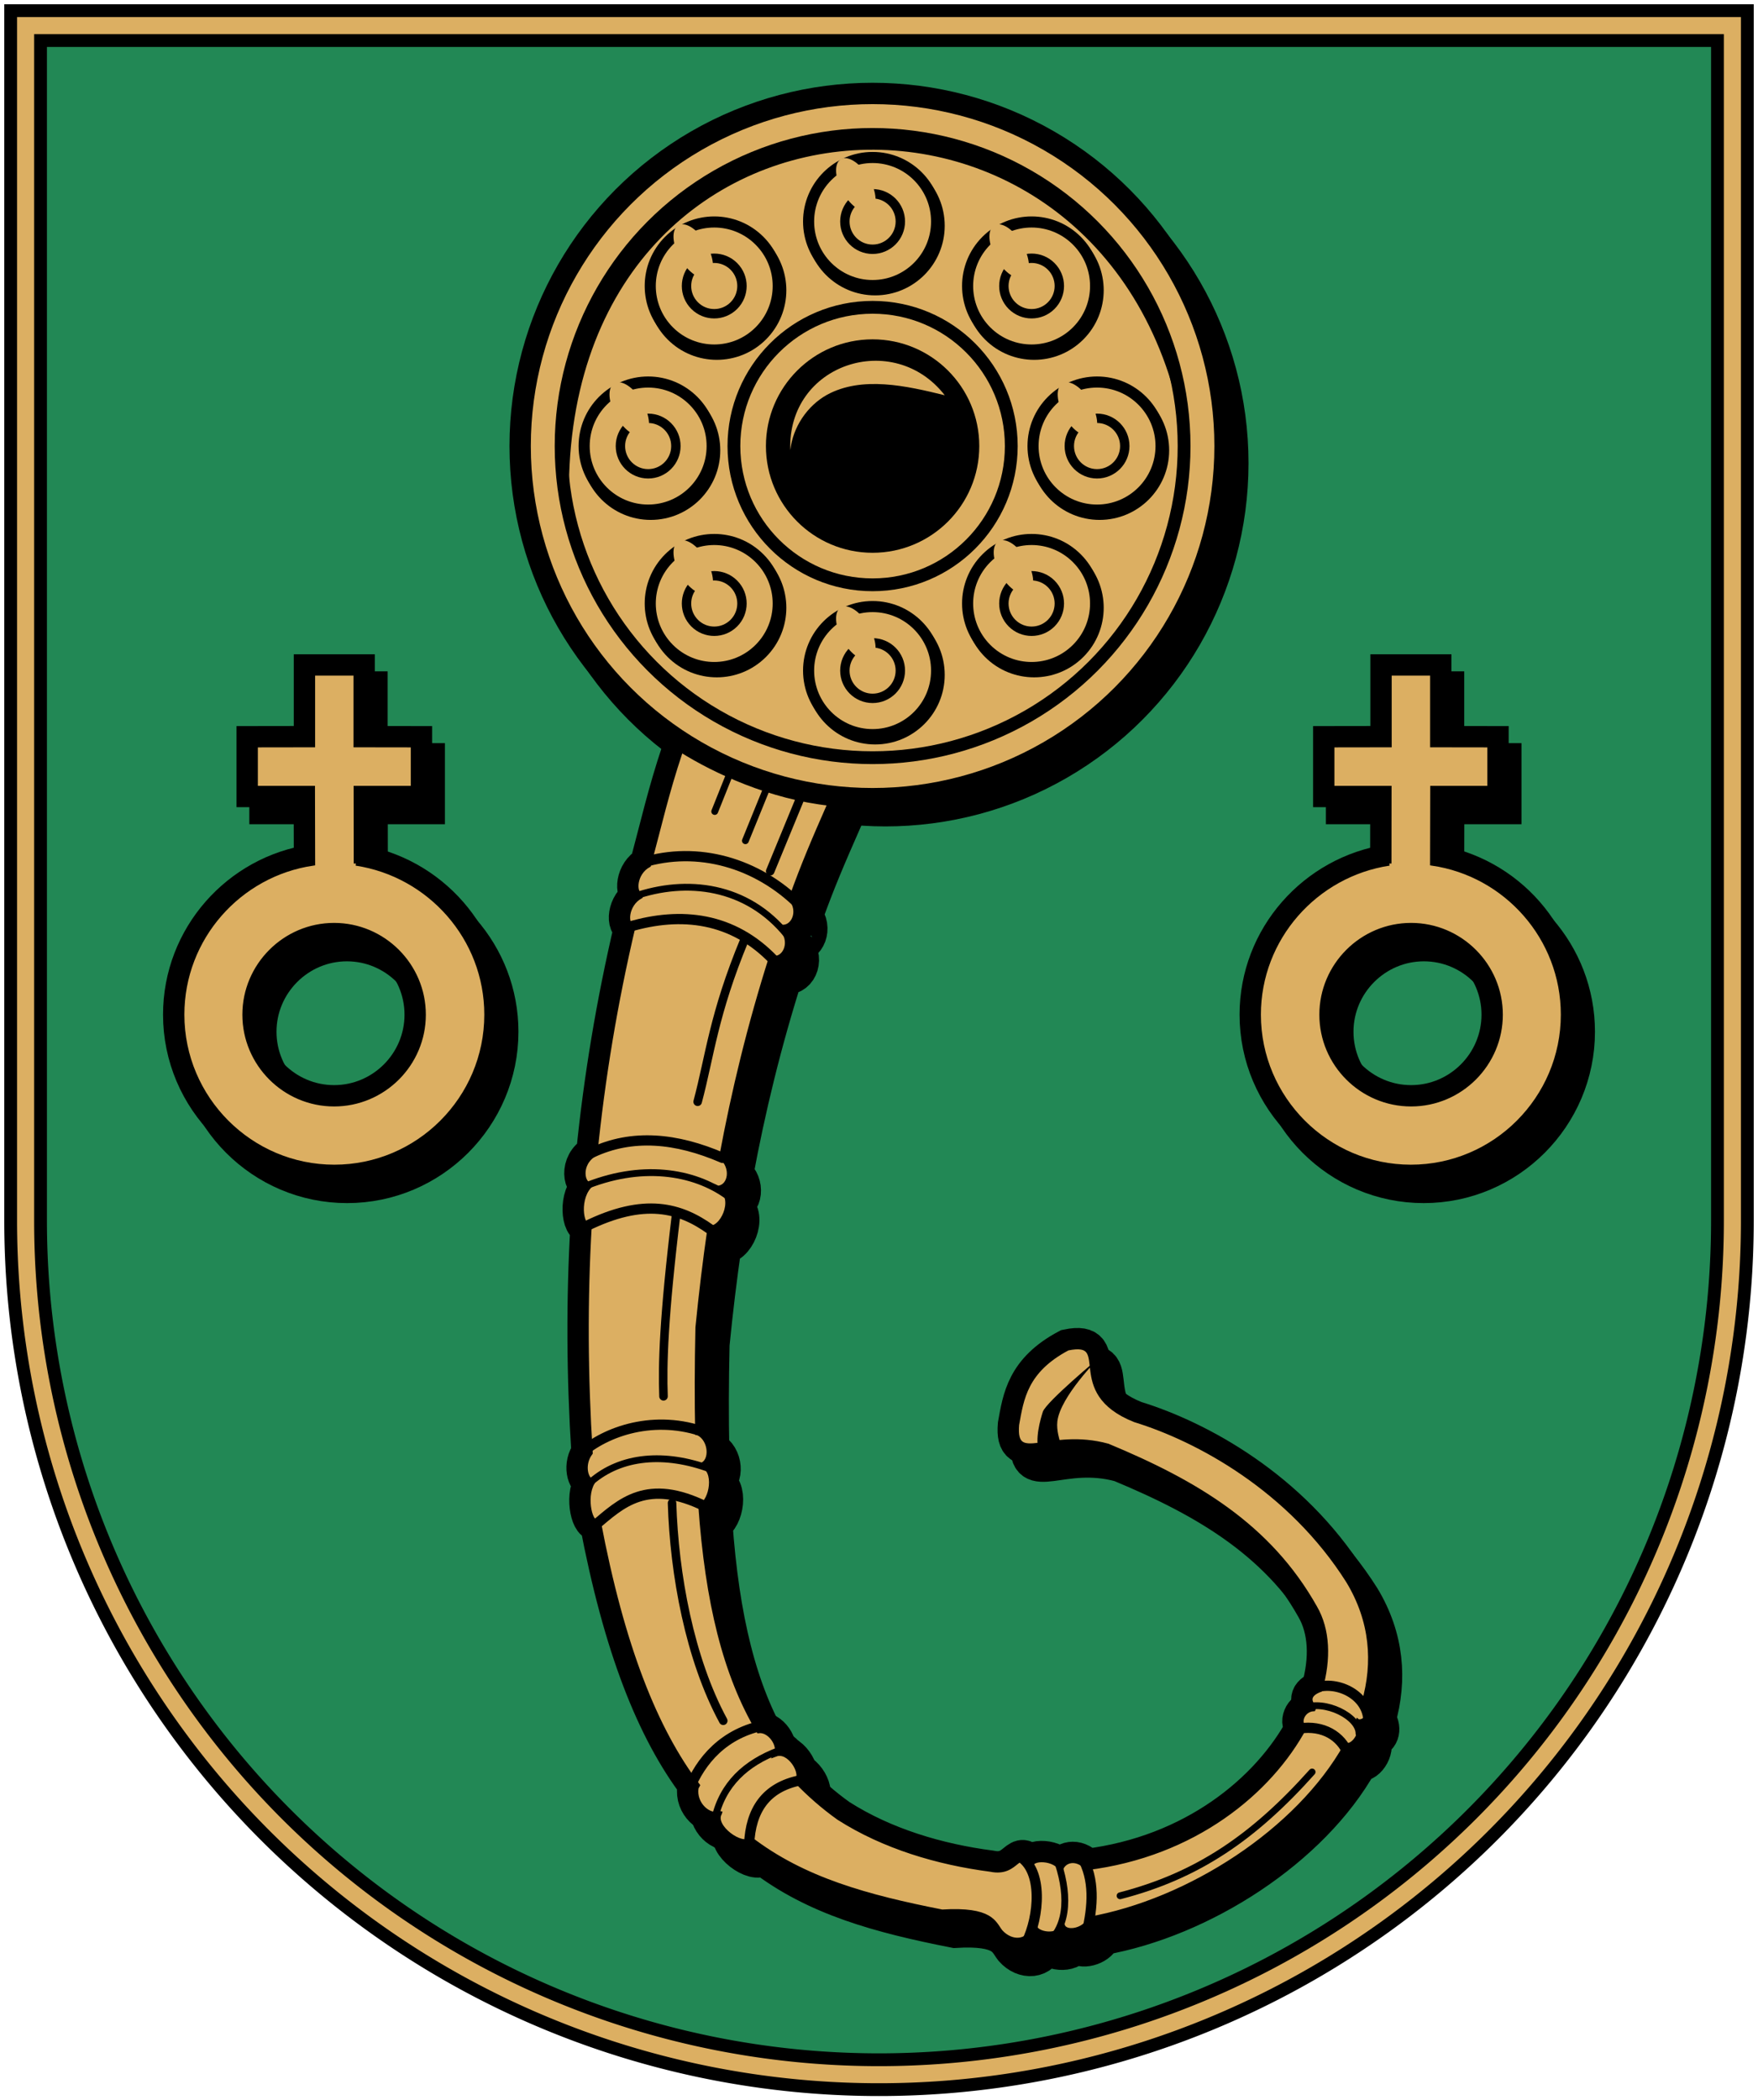<?xml version="1.0"?>
<svg xmlns="http://www.w3.org/2000/svg" height="492" width="412" xmlns:xlink="http://www.w3.org/1999/xlink">
<path d="m6 6v280a200 200 0 0 0 400 0v-280z" stroke="#000" stroke-width="10" fill="#285"/>
<path d="m6 6v280a200 200 0 0 0 400 0v-280z" stroke="#dcaf62" stroke-width="4" fill="none"/>
<g transform="translate(-.5-6.91)">
	<g stroke="#000" fill="#dcaf62">
		<g stroke-width="9">
			<use opacity=".3" xlink:href="#b" y="4" x="3"/>
			<use xlink:href="#b"/>
		</g><g id="b">
			<path id="c" d="m78.8 265.6c-11.58 0-21-9.45-21-21s9.44-21 21-21 21 9.44 21 21c0 11.58-9.44 21-21 21m5.1-56.4l-.02-17.71h13.39v-10l-13.42-.02v-16.8h-10v16.8l-13.42.02v10h13.39l.04 17.7c-17.28 2.51-30.65 17.43-30.65 35.4 0 19.63 16 35.65 35.64 35.65s35.65-16 35.65-35.65c0-17.9-13.32-32.79-30.59-35.4"/>
			<use xlink:href="#c" transform="matrix(-1 0 0 1 410 0)"/>
			<path d="m160 183c-3.26 9.75-4.89 17.1-7.43 26.57-3.39 1.83-3.62 6.57-1.84 7-.03.11-.05.23-.08.34-3.5 1.9-3.69 6.91-1.71 7-4.23 18-7.16 35.69-8.93 53.3-4.13 2.35-3 7.63-.86 7.14-3.46 2.83-2.56 10.15-.47 9.62-1.02 17.59-.92 35.2.23 53.3-2.11 2.76-1 6.54.46 6.48 0 .15.02.3.03.45-2.16 3.6-.37 10.39 1.3 9 .02-.02.05-.04.07-.06 5.61 29.58 13.36 48.92 23.26 62-.1.2-.2.36-.31.56-.63 3.88 3.08 6.94 5.37 5.95.06-.18.11-.3.15-.39 0 .02.03.03.05.05-.03.09-.05.2-.1.36-1.83 3.14 5.34 8.15 7.1 6.1 0-.05.02-.09.03-.15 12.45 9.57 27.41 13.65 44.97 17.1 11.61-.72 12.16 2.67 13.69 4.64 2.53 2.86 6.62 2.73 7.73-1.22l.25-.05c.36 1.95 5.49 2.71 6.54.12.03-.08.04-.14.06-.22.7 1.85 4.53 1.17 5.85-.88.06-.22.09-.44.15-.66 23.56-4.15 49.2-20.72 60.4-40.78 1.89.48 4.36-3.49 2.64-5.56 0-.03.02-.05.03-.07.05.04.08.06.13.1 2.03.26 2.87-2.13 1.54-4.22-.06-.08-.12-.14-.18-.21 2.68-9.33 1.96-19.1-3.66-28.4-13.59-21.51-35.2-33.2-49.99-37.74-16.75-6.64-4.61-19.1-15.75-16.8-9.92 5.26-10.78 11.81-11.88 17.89-.82 9.79 7.41 1.13 21.28 4.92 20.67 8.6 37.8 18.72 48.59 37.9 2.99 5.18 3.29 12 1.2 19.27-2.95 1.13-2.67 2.7-1.42 4.08-.06.14-.11.29-.17.44-2.66.18-3.65 3.41-2.05 4.28-8.16 15.18-26 29.85-51.1 32.95 0-.02 0-.04 0-.06-2.53-2.62-5.3-1.67-6 .28l.05.29c-1.2-2.92-7.44-3.08-6.97-.83.03.05.04.1.07.15-3.36-5.14-3.1 1.92-9.7.54-12.38-1.61-25-5.35-35.57-12.1-3.71-2.65-7-5.54-10-8.68.09-.04.15-.07.24-.11 1.52-1.77-1.89-7.24-4.97-6.1 1.15-1.95-1.37-5.81-4.06-5.47-7.87-13.22-12-30.2-13.61-52.83 2.6-.94 3.93-8.37.22-9.44-.29-.09-.5-.14-.75-.22v-.03c.23.07.43.13.68.21 2.65-.83 2.34-6-.71-7.46-.06 0-.11-.02-.17-.03-.16-7.7-.14-15.9.06-24.77.78-7.88 1.72-15.68 2.85-23.45.09.05.18.09.27.15 3.2-.35 5.93-7.6 1.75-9.33-.2-.08-.34-.14-.53-.22v-.02c.16.07.29.12.46.2 3-.33 3.52-4.95.75-7.12 2.88-15.59 6.68-31.2 11.75-47.1.12.13.26.23.37.36 3 .38 4.72-4.21 1.78-6.95.04-.13.09-.26.14-.39 0 .02.03.03.04.05 2.87.36 4.56-3.75 2.22-6.51 2.99-8.32 5.34-13.75 9.11-22.35-13.8-1.5-26.8-7.5-34.8-12.5z"/>
			<circle cx="205" cy="111.4" r="80.6"/>
		</g>
		<path d="m181 211l7-17m-24 71c2.88-10.78 3.73-20.46 11-38m-19 107c-.27-7.47 0-18.2 3-43m11 119c-7.86-14.51-11.49-34.3-12-51" stroke-linecap="round" stroke-width="2" fill="none"/>
	</g>
	<use xlink:href="#f" y="1" x=".6"/>
	<g id="f">
		<g id="g">
			<g id="h">
				<g id="i" stroke="#000" fill="#dcaf62">
					<circle stroke-width="2.6" cy="164" cx="205" r="15"/>
					<circle stroke-width="2.2" cy="164" cx="205" r="6.5"/>
				</g>
				<use xlink:href="#i" transform="matrix(1 0 0-1 0 222.8)"/>
			</g>
			<use xlink:href="#h" transform="matrix(0 1-1 0 316.4-93.6)"/>
		</g>
		<use xlink:href="#g" transform="matrix(.707.707-.707.707 138.9-112.6)"/>
	</g>
	<circle stroke-linejoin="round" stroke-width="3" stroke="#000" cy="111.4" cx="205" r="32.5" fill="none"/>
	<circle cx="205" cy="111.4" r="25"/>
	<circle cx="205" stroke="#000" cy="111.4" r="73" stroke-width="3" fill="none"/>
	<path d="m278 109.2c0-39.2-32.8-71.2-73-71.2s-73 31.98-73 71.2c0 5.52.65 10.89 1.87 16-2.8-104.3 128.1-111.6 144.1-16zm-29 235.8c-.12-.71-.96-2.96-.7-5.15.7-5.8 9.7-14.8 9.7-14.8s-12.24 10.19-13.1 12.55c-.6 1.9-1.9 6.4-.9 9.4"/>
	<ellipse id="d" rx="3.5" transform="matrix(.866-.5.5.866 0 0)" ry="7" cy="235" cx="96.5" fill="#dcaf62"/>
	<use id="a" xlink:href="#d" y="-105"/>
	<use xlink:href="#a" y="15.5" x="-38.1"/>
	<use xlink:href="#a" y="52.5" x="-53.1"/>
	<use xlink:href="#a" y="89.5" x="-38.1"/>
	<use xlink:href="#a" y="15.5" x="35.94"/>
	<use xlink:href="#a" y="52.5" x="51.94"/>
	<use xlink:href="#a" y="89.5" x="36.94"/>
	<path d="m221.9 99.5c-9-2.22-19.41-4.56-27.58-.11-4.7 2.63-8 7.61-8.61 12.96-.72-20.26 24.2-28.3 36.2-12.85" fill="#dcaf62"/>
	<g stroke-linecap="round" stroke="#000" fill="none">
		<path d="m149.1 216.9c12.3-4.3 26.5-2.6 35.9 9.1m-17 207c1.83-8.12 7.28-13.1 15-16m63 45c5-4 5-12 2-20m71-29c0-4-8-8-13-6m2 15c-13.64 15.25-26.79 24.3-45 29m-95-254l4-10m3.19 16.85l4.8-11.8m-41 162c7.09-6.17 17.38-6.96 28-3m-30-66c13.72-5.79 26.1-3.73 34 2" stroke-width="1.6"/>
		<path d="m148 224c12.1-3.56 24.3-2.28 34 8m-31-23c13-4 27 0 37 10m-48.83 57.95c9.48-4.49 19.8-3.5 30.69 1.2m-32.2 16.1c13.9-6.9 22.3-4.4 29.4.7m9 144c.35-7.99 3.88-13.37 12-15m-26 2c2.6-6.48 8-13.18 18-15m61 51c3-6 4-17-1.76-20.27m15.8 18.3c1.64-6.66 1.93-12.87-1-18m62-25c-2-4-6.45-6.21-12-5m17-3c-1-6-9-9-14-6m-170-56c6.21-5.19 18-9 30-4m-27.2 21.26c6.1-5.1 12.2-11.3 26.2-4.3" stroke-width="2.4"/>
	</g>
</g>
</svg>